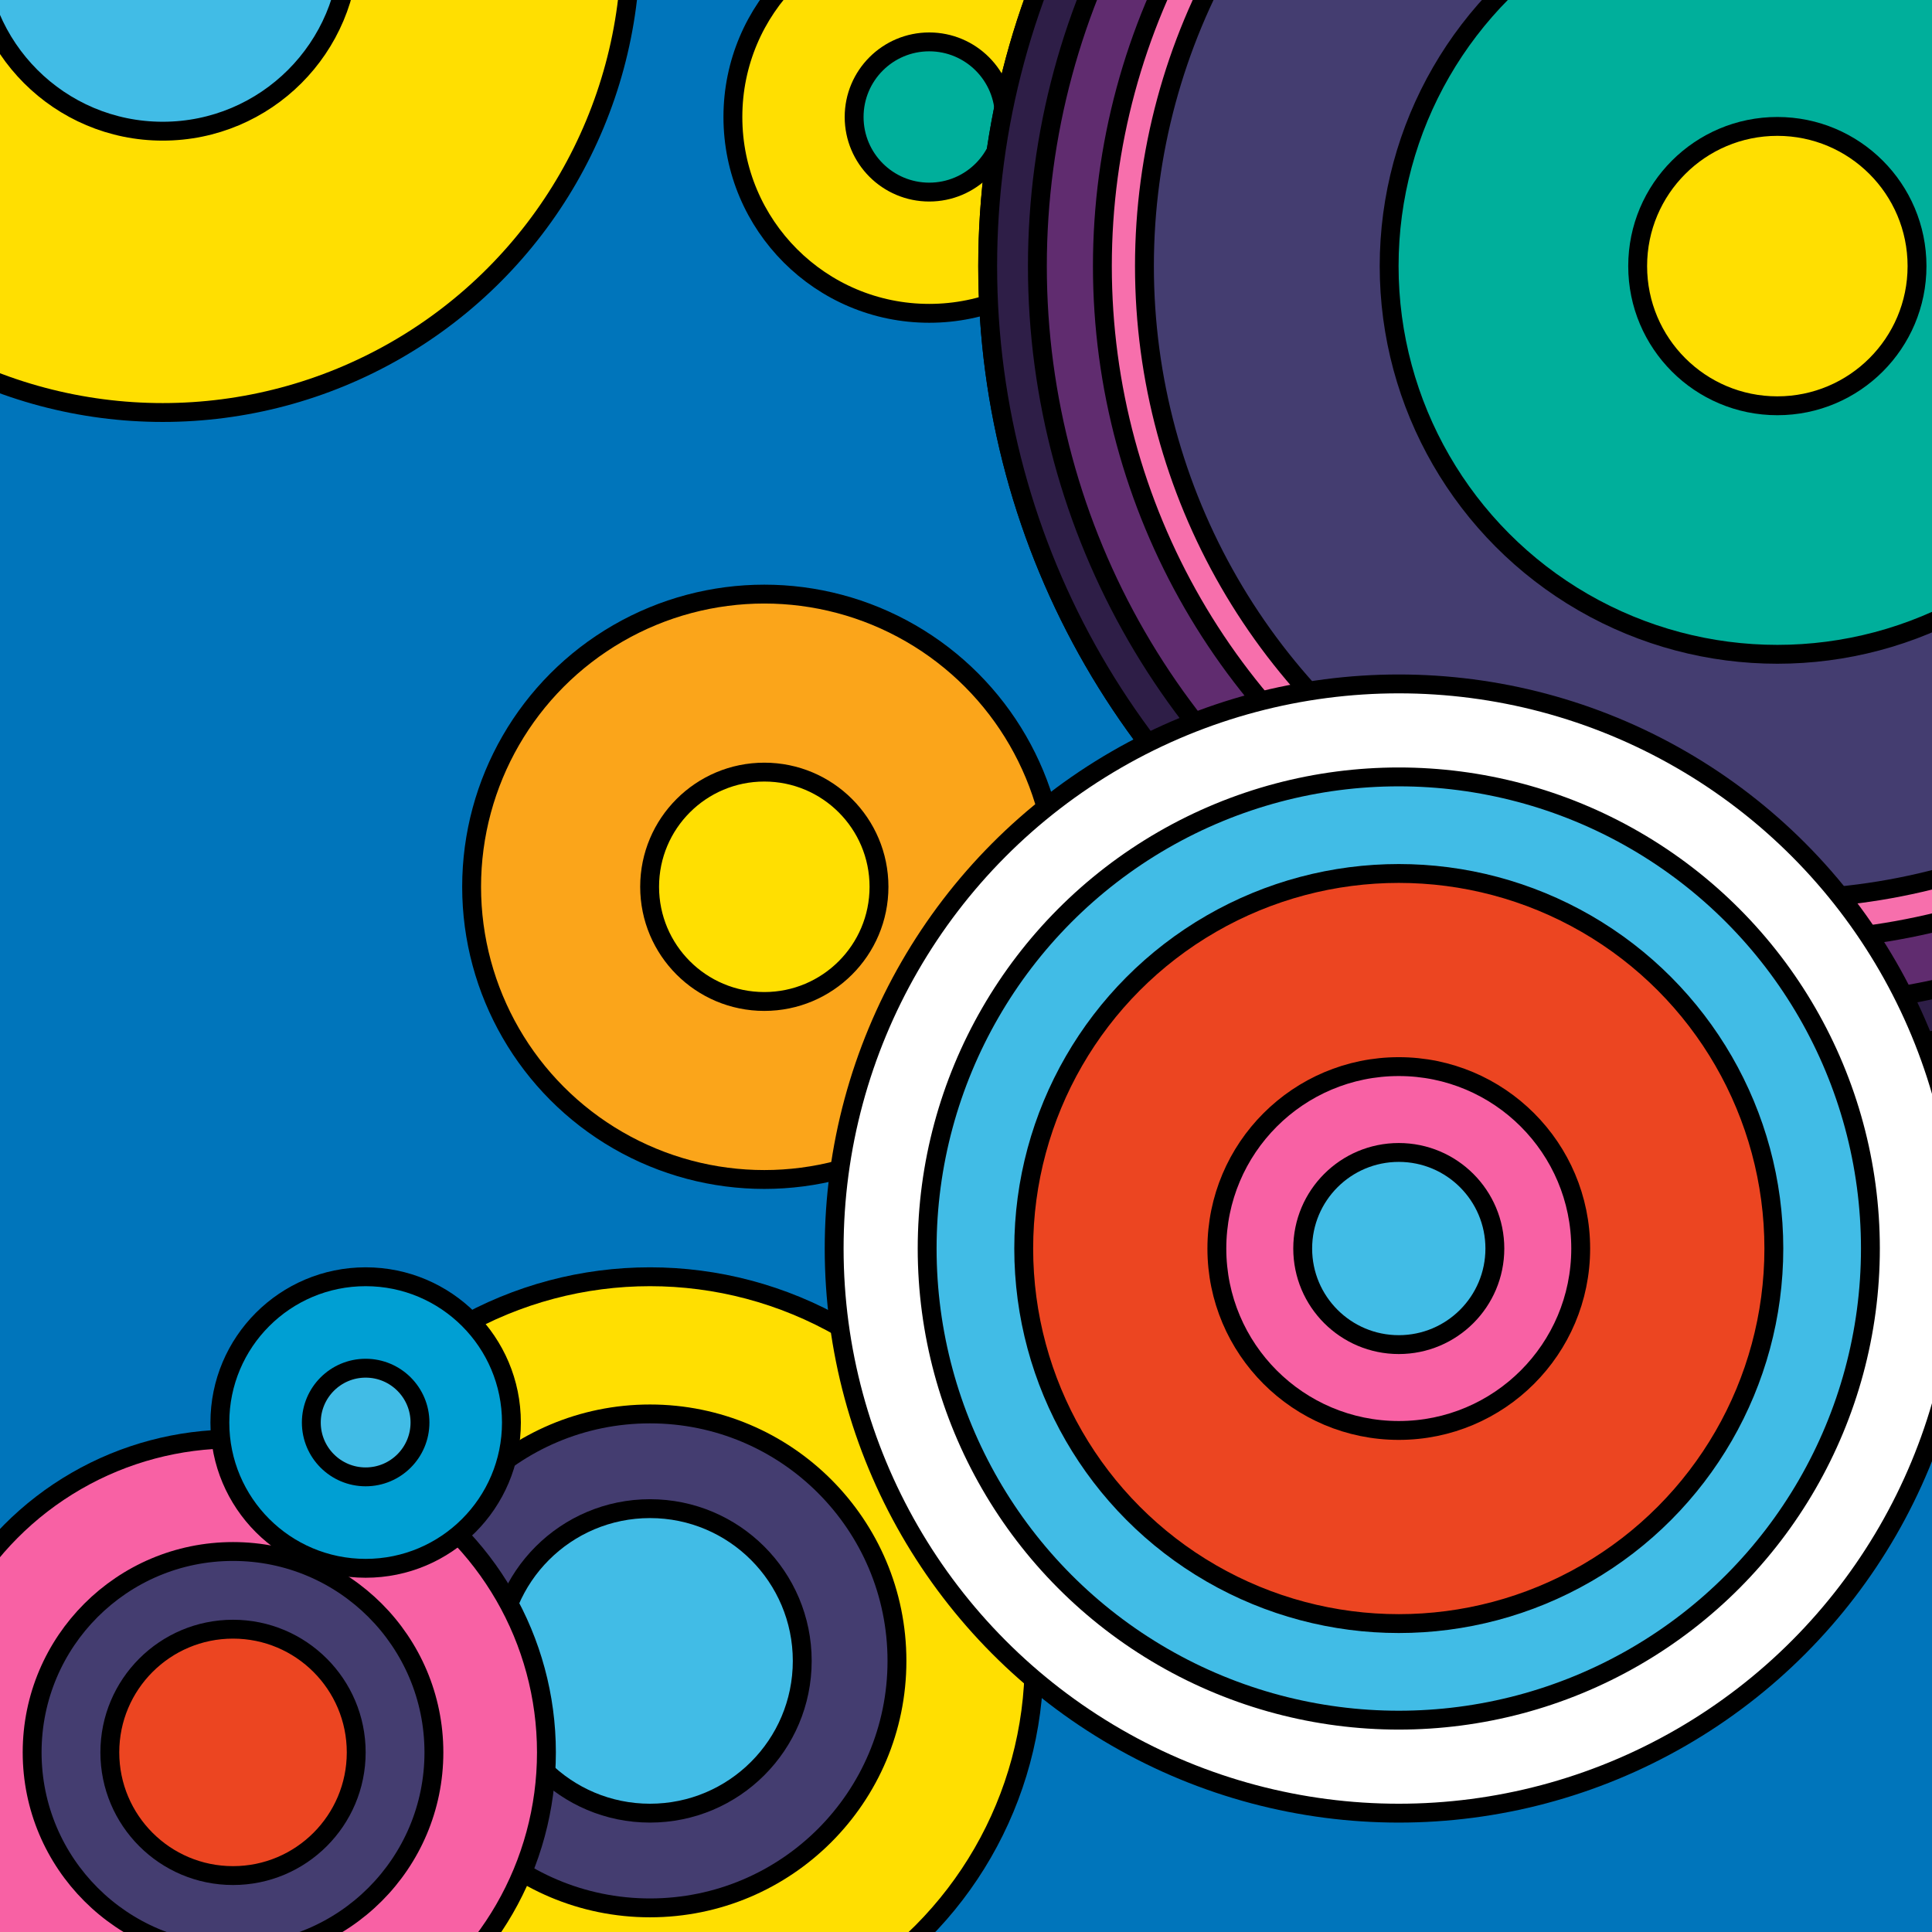 <svg width="1024" height="1024" viewBox="0 0 1024 1024" fill="none" xmlns="http://www.w3.org/2000/svg">
<rect x="0" y="0" width="1024" height="1024" fill="#333333" stroke="none"/>
<g clip-path="url(#clip0_257_32)">
<rect width="1024" height="1024" fill="#0075BB"/>
<circle cx="405.099" cy="470.019" r="155.135" fill="#FBA51A" stroke="black" stroke-width="10"/>
<circle cx="405.099" cy="470.019" r="60.785" fill="#FFDF01" stroke="black" stroke-width="10"/>
<circle cx="344.507" cy="880.311" r="203.609" fill="#FFDF01" stroke="black" stroke-width="10"/>
<circle cx="344.507" cy="880.311" r="130.899" fill="#443D70" stroke="black" stroke-width="10"/>
<circle cx="344.507" cy="880.311" r="80.699" fill="#41BCE6" stroke="black" stroke-width="10"/>
<circle cx="123.507" cy="928.799" r="166.114" fill="#F861A4" stroke="black" stroke-width="10"/>
<circle cx="123.507" cy="928.799" r="106.473" fill="#443D70" stroke="black" stroke-width="10"/>
<circle cx="123.507" cy="928.799" r="65.296" fill="#EC4521" stroke="black" stroke-width="10"/>
<circle cx="492.513" cy="62.005" r="104.065" fill="#FFDF01" stroke="black" stroke-width="10"/>
<circle cx="492.513" cy="62.005" r="39.805" fill="#00AF9B" stroke="black" stroke-width="10"/>
<circle cx="86.245" cy="-29.43" r="248.068" fill="#FFDF01" stroke="black" stroke-width="10"/>
<circle cx="86.246" cy="-29.43" r="98.963" fill="#41BCE6" stroke="black" stroke-width="10"/>
<circle cx="942.029" cy="141.038" r="418.537" fill="#2E1E47" stroke="black" stroke-width="10"/>
<circle cx="942.029" cy="141.038" r="418.537" fill="#2E1E47" stroke="black" stroke-width="10"/>
<circle cx="942.028" cy="141.038" r="392.192" fill="#602C6F" stroke="black" stroke-width="10"/>
<circle cx="942.029" cy="141.038" r="357.742" fill="#F76FAC" stroke="black" stroke-width="10"/>
<circle cx="942.029" cy="141.038" r="335.451" fill="#443D70" stroke="black" stroke-width="10"/>
<circle cx="942.029" cy="141.038" r="205.755" fill="#00AF9B" stroke="black" stroke-width="10"/>
<circle cx="942.03" cy="141.038" r="74.033" fill="#FFDF01" stroke="black" stroke-width="10"/>
<circle cx="741.383" cy="661.748" r="299.262" fill="white" stroke="black" stroke-width="10"/>
<circle cx="741.382" cy="661.748" r="249.973" fill="#41BCE6" stroke="black" stroke-width="10"/>
<circle cx="741.383" cy="661.748" r="198.789" fill="#EC4521" stroke="black" stroke-width="10"/>
<circle cx="741.383" cy="661.748" r="96.421" fill="#F861A4" stroke="black" stroke-width="10"/>
<circle cx="741.382" cy="661.748" r="50.923" fill="#41BCE6" stroke="black" stroke-width="10"/>
<circle cx="193.801" cy="753.969" r="77.267" fill="#009FD3" stroke="black" stroke-width="10"/>
<circle cx="193.802" cy="753.97" r="28.796" fill="#41BCE6" stroke="black" stroke-width="10"/>
</g>
<defs>
<clipPath id="clip0_257_32">
<rect width="1024" height="1024" fill="white"/>
</clipPath>
</defs>
</svg>
